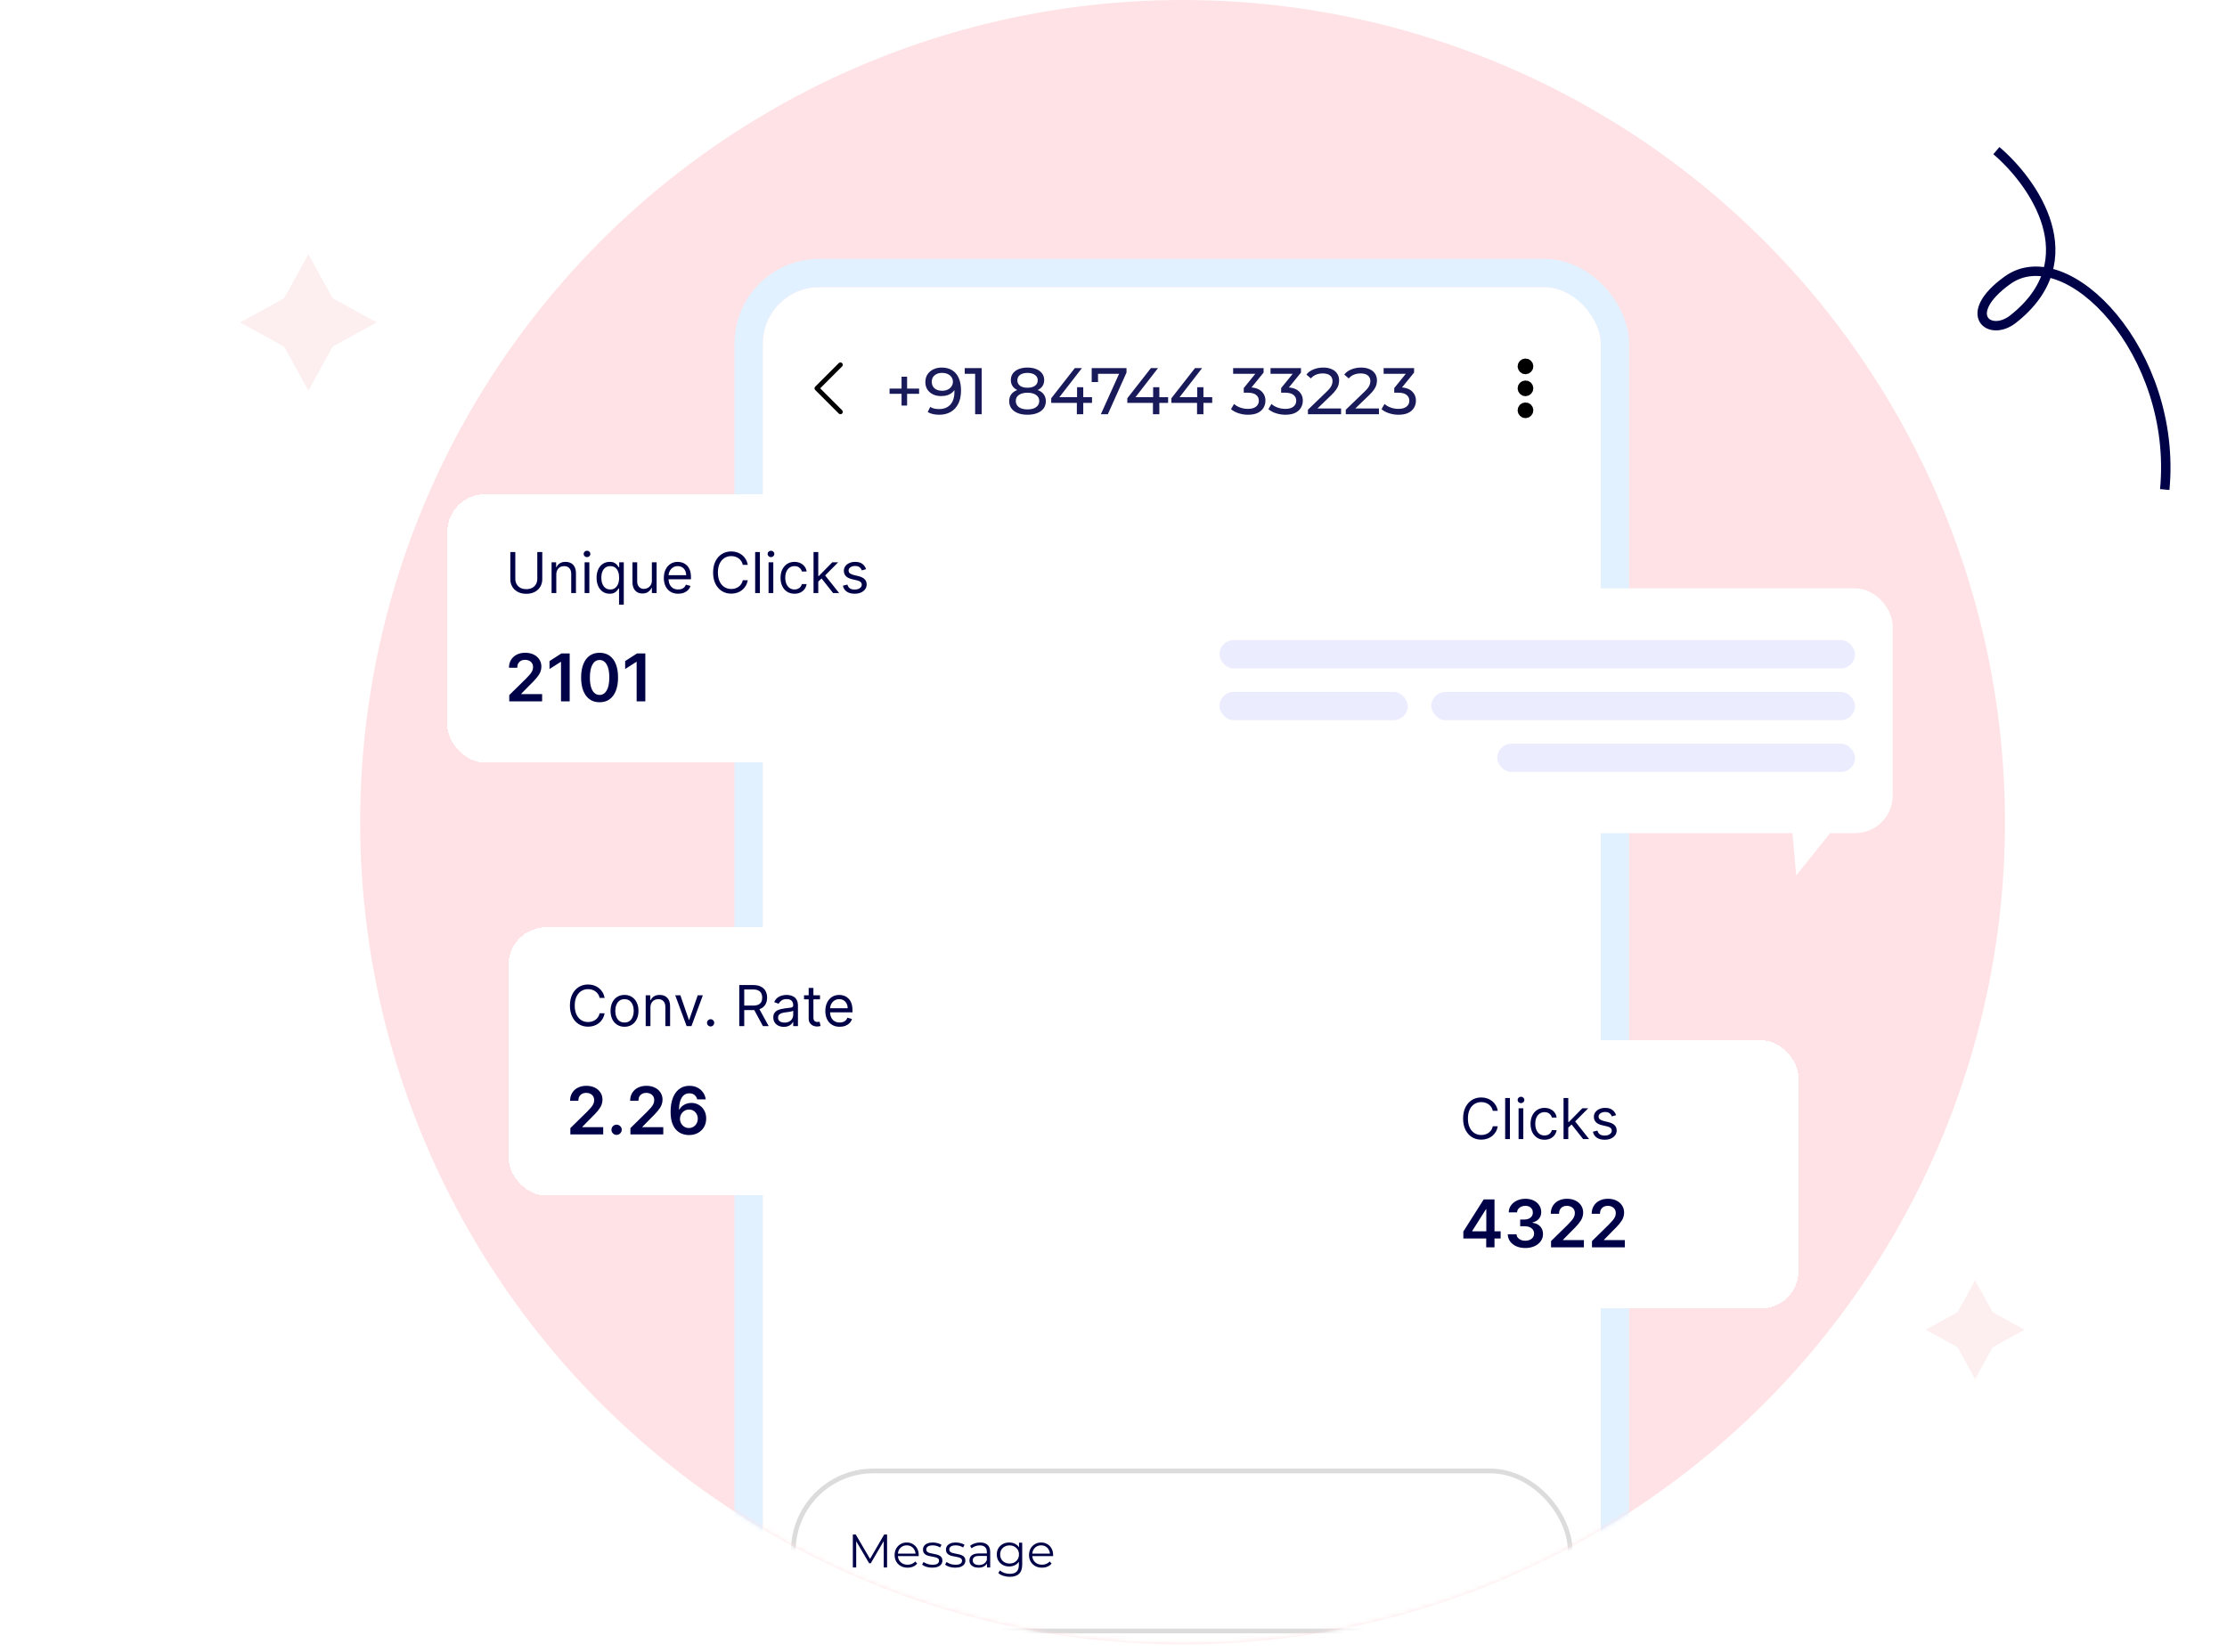 <svg width="473" height="351" viewBox="0 0 473 351" fill="none" xmlns="http://www.w3.org/2000/svg">
<circle cx="251.172" cy="174.672" r="174.672" fill="#FFE2E5"/>
<mask id="mask0_561_510" style="mask-type:alpha" maskUnits="userSpaceOnUse" x="76" y="0" width="350" height="350">
<circle cx="251.172" cy="174.672" r="174.672" fill="#CEE7FF"/>
</mask>
<g mask="url(#mask0_561_510)">
<g filter="url(#filter0_d_561_510)">
<rect x="162" y="60" width="178" height="295" rx="12" fill="white"/>
<rect x="159" y="57" width="184" height="301" rx="15" stroke="#E2F1FF" stroke-width="6"/>
</g>
<rect x="168.5" y="312.5" width="165" height="34" rx="17" stroke="#DCDCDC"/>
<path d="M181.14 333V326H181.75L184.95 331.46H184.63L187.8 326H188.41V333H187.7V327.11H187.87L184.95 332.11H184.6L181.66 327.11H181.85V333H181.14ZM192.771 333.05C192.224 333.05 191.744 332.937 191.331 332.71C190.917 332.477 190.594 332.16 190.361 331.76C190.127 331.353 190.011 330.89 190.011 330.37C190.011 329.85 190.121 329.39 190.341 328.99C190.567 328.59 190.874 328.277 191.261 328.05C191.654 327.817 192.094 327.7 192.581 327.7C193.074 327.7 193.511 327.813 193.891 328.04C194.277 328.26 194.581 328.573 194.801 328.98C195.021 329.38 195.131 329.843 195.131 330.37C195.131 330.403 195.127 330.44 195.121 330.48C195.121 330.513 195.121 330.55 195.121 330.59H190.551V330.06H194.741L194.461 330.27C194.461 329.89 194.377 329.553 194.211 329.26C194.051 328.96 193.831 328.727 193.551 328.56C193.271 328.393 192.947 328.31 192.581 328.31C192.221 328.31 191.897 328.393 191.611 328.56C191.324 328.727 191.101 328.96 190.941 329.26C190.781 329.56 190.701 329.903 190.701 330.29V330.4C190.701 330.8 190.787 331.153 190.961 331.46C191.141 331.76 191.387 331.997 191.701 332.17C192.021 332.337 192.384 332.42 192.791 332.42C193.111 332.42 193.407 332.363 193.681 332.25C193.961 332.137 194.201 331.963 194.401 331.73L194.801 332.19C194.567 332.47 194.274 332.683 193.921 332.83C193.574 332.977 193.191 333.05 192.771 333.05ZM197.986 333.05C197.553 333.05 197.143 332.99 196.756 332.87C196.369 332.743 196.066 332.587 195.846 332.4L196.166 331.84C196.379 332 196.653 332.14 196.986 332.26C197.319 332.373 197.669 332.43 198.036 332.43C198.536 332.43 198.896 332.353 199.116 332.2C199.336 332.04 199.446 331.83 199.446 331.57C199.446 331.377 199.383 331.227 199.256 331.12C199.136 331.007 198.976 330.923 198.776 330.87C198.576 330.81 198.353 330.76 198.106 330.72C197.859 330.68 197.613 330.633 197.366 330.58C197.126 330.527 196.906 330.45 196.706 330.35C196.506 330.243 196.343 330.1 196.216 329.92C196.096 329.74 196.036 329.5 196.036 329.2C196.036 328.913 196.116 328.657 196.276 328.43C196.436 328.203 196.669 328.027 196.976 327.9C197.289 327.767 197.669 327.7 198.116 327.7C198.456 327.7 198.796 327.747 199.136 327.84C199.476 327.927 199.756 328.043 199.976 328.19L199.666 328.76C199.433 328.6 199.183 328.487 198.916 328.42C198.649 328.347 198.383 328.31 198.116 328.31C197.643 328.31 197.293 328.393 197.066 328.56C196.846 328.72 196.736 328.927 196.736 329.18C196.736 329.38 196.796 329.537 196.916 329.65C197.043 329.763 197.206 329.853 197.406 329.92C197.613 329.98 197.836 330.03 198.076 330.07C198.323 330.11 198.566 330.16 198.806 330.22C199.053 330.273 199.276 330.35 199.476 330.45C199.683 330.543 199.846 330.68 199.966 330.86C200.093 331.033 200.156 331.263 200.156 331.55C200.156 331.857 200.069 332.123 199.896 332.35C199.729 332.57 199.483 332.743 199.156 332.87C198.836 332.99 198.446 333.05 197.986 333.05ZM202.869 333.05C202.435 333.05 202.025 332.99 201.639 332.87C201.252 332.743 200.949 332.587 200.729 332.4L201.049 331.84C201.262 332 201.535 332.14 201.869 332.26C202.202 332.373 202.552 332.43 202.919 332.43C203.419 332.43 203.779 332.353 203.999 332.2C204.219 332.04 204.329 331.83 204.329 331.57C204.329 331.377 204.265 331.227 204.139 331.12C204.019 331.007 203.859 330.923 203.659 330.87C203.459 330.81 203.235 330.76 202.989 330.72C202.742 330.68 202.495 330.633 202.249 330.58C202.009 330.527 201.789 330.45 201.589 330.35C201.389 330.243 201.225 330.1 201.099 329.92C200.979 329.74 200.919 329.5 200.919 329.2C200.919 328.913 200.999 328.657 201.159 328.43C201.319 328.203 201.552 328.027 201.859 327.9C202.172 327.767 202.552 327.7 202.999 327.7C203.339 327.7 203.679 327.747 204.019 327.84C204.359 327.927 204.639 328.043 204.859 328.19L204.549 328.76C204.315 328.6 204.065 328.487 203.799 328.42C203.532 328.347 203.265 328.31 202.999 328.31C202.525 328.31 202.175 328.393 201.949 328.56C201.729 328.72 201.619 328.927 201.619 329.18C201.619 329.38 201.679 329.537 201.799 329.65C201.925 329.763 202.089 329.853 202.289 329.92C202.495 329.98 202.719 330.03 202.959 330.07C203.205 330.11 203.449 330.16 203.689 330.22C203.935 330.273 204.159 330.35 204.359 330.45C204.565 330.543 204.729 330.68 204.849 330.86C204.975 331.033 205.039 331.263 205.039 331.55C205.039 331.857 204.952 332.123 204.779 332.35C204.612 332.57 204.365 332.743 204.039 332.87C203.719 332.99 203.329 333.05 202.869 333.05ZM209.632 333V331.84L209.602 331.65V329.71C209.602 329.263 209.475 328.92 209.222 328.68C208.975 328.44 208.605 328.32 208.112 328.32C207.772 328.32 207.448 328.377 207.142 328.49C206.835 328.603 206.575 328.753 206.362 328.94L206.042 328.41C206.308 328.183 206.628 328.01 207.002 327.89C207.375 327.763 207.768 327.7 208.182 327.7C208.862 327.7 209.385 327.87 209.752 328.21C210.125 328.543 210.312 329.053 210.312 329.74V333H209.632ZM207.822 333.05C207.428 333.05 207.085 332.987 206.792 332.86C206.505 332.727 206.285 332.547 206.132 332.32C205.978 332.087 205.902 331.82 205.902 331.52C205.902 331.247 205.965 331 206.092 330.78C206.225 330.553 206.438 330.373 206.732 330.24C207.032 330.1 207.432 330.03 207.932 330.03H209.742V330.56H207.952C207.445 330.56 207.092 330.65 206.892 330.83C206.698 331.01 206.602 331.233 206.602 331.5C206.602 331.8 206.718 332.04 206.952 332.22C207.185 332.4 207.512 332.49 207.932 332.49C208.332 332.49 208.675 332.4 208.962 332.22C209.255 332.033 209.468 331.767 209.602 331.42L209.762 331.91C209.628 332.257 209.395 332.533 209.062 332.74C208.735 332.947 208.322 333.05 207.822 333.05ZM214.48 334.99C214 334.99 213.54 334.92 213.1 334.78C212.66 334.64 212.303 334.44 212.03 334.18L212.39 333.64C212.637 333.86 212.94 334.033 213.3 334.16C213.667 334.293 214.053 334.36 214.46 334.36C215.127 334.36 215.617 334.203 215.93 333.89C216.243 333.583 216.4 333.103 216.4 332.45V331.14L216.5 330.24L216.43 329.34V327.75H217.11V332.36C217.11 333.267 216.887 333.93 216.44 334.35C216 334.777 215.347 334.99 214.48 334.99ZM214.35 332.8C213.85 332.8 213.4 332.693 213 332.48C212.6 332.26 212.283 331.957 212.05 331.57C211.823 331.183 211.71 330.74 211.71 330.24C211.71 329.74 211.823 329.3 212.05 328.92C212.283 328.533 212.6 328.233 213 328.02C213.4 327.807 213.85 327.7 214.35 327.7C214.817 327.7 215.237 327.797 215.61 327.99C215.983 328.183 216.28 328.47 216.5 328.85C216.72 329.23 216.83 329.693 216.83 330.24C216.83 330.787 216.72 331.25 216.5 331.63C216.28 332.01 215.983 332.3 215.61 332.5C215.237 332.7 214.817 332.8 214.35 332.8ZM214.42 332.17C214.807 332.17 215.15 332.09 215.45 331.93C215.75 331.763 215.987 331.537 216.16 331.25C216.333 330.957 216.42 330.62 216.42 330.24C216.42 329.86 216.333 329.527 216.16 329.24C215.987 328.953 215.75 328.73 215.45 328.57C215.15 328.403 214.807 328.32 214.42 328.32C214.04 328.32 213.697 328.403 213.39 328.57C213.09 328.73 212.853 328.953 212.68 329.24C212.513 329.527 212.43 329.86 212.43 330.24C212.43 330.62 212.513 330.957 212.68 331.25C212.853 331.537 213.09 331.763 213.39 331.93C213.697 332.09 214.04 332.17 214.42 332.17ZM221.316 333.05C220.769 333.05 220.289 332.937 219.876 332.71C219.462 332.477 219.139 332.16 218.906 331.76C218.672 331.353 218.556 330.89 218.556 330.37C218.556 329.85 218.666 329.39 218.886 328.99C219.112 328.59 219.419 328.277 219.806 328.05C220.199 327.817 220.639 327.7 221.126 327.7C221.619 327.7 222.056 327.813 222.436 328.04C222.822 328.26 223.126 328.573 223.346 328.98C223.566 329.38 223.676 329.843 223.676 330.37C223.676 330.403 223.672 330.44 223.666 330.48C223.666 330.513 223.666 330.55 223.666 330.59H219.096V330.06H223.286L223.006 330.27C223.006 329.89 222.922 329.553 222.756 329.26C222.596 328.96 222.376 328.727 222.096 328.56C221.816 328.393 221.492 328.31 221.126 328.31C220.766 328.31 220.442 328.393 220.156 328.56C219.869 328.727 219.646 328.96 219.486 329.26C219.326 329.56 219.246 329.903 219.246 330.29V330.4C219.246 330.8 219.332 331.153 219.506 331.46C219.686 331.76 219.932 331.997 220.246 332.17C220.566 332.337 220.929 332.42 221.336 332.42C221.656 332.42 221.952 332.363 222.226 332.25C222.506 332.137 222.746 331.963 222.946 331.73L223.346 332.19C223.112 332.47 222.819 332.683 222.466 332.83C222.119 332.977 221.736 333.05 221.316 333.05Z" fill="#000247"/>
<path d="M178.5 87.5L173.5 82.5L178.5 77.5" stroke="black" stroke-linecap="round" stroke-linejoin="round"/>
<path opacity="0.9" d="M191.486 86.166V80.034H192.662V86.166H191.486ZM188.938 83.66V82.554H195.21V83.66H188.938ZM199.998 78.088C200.885 78.088 201.632 78.279 202.238 78.662C202.854 79.045 203.321 79.6 203.638 80.328C203.956 81.047 204.114 81.929 204.114 82.974C204.114 84.085 203.918 85.023 203.526 85.788C203.134 86.553 202.593 87.132 201.902 87.524C201.212 87.916 200.404 88.112 199.48 88.112C199.023 88.112 198.58 88.065 198.15 87.972C197.73 87.879 197.362 87.734 197.044 87.538L197.576 86.446C197.838 86.614 198.127 86.735 198.444 86.81C198.771 86.875 199.112 86.908 199.466 86.908C200.456 86.908 201.244 86.6 201.832 85.984C202.42 85.359 202.714 84.435 202.714 83.212C202.714 83.016 202.705 82.783 202.686 82.512C202.668 82.241 202.626 81.975 202.56 81.714L203.022 82.19C202.892 82.619 202.672 82.983 202.364 83.282C202.066 83.571 201.702 83.791 201.272 83.94C200.852 84.08 200.39 84.15 199.886 84.15C199.242 84.15 198.668 84.029 198.164 83.786C197.66 83.543 197.264 83.203 196.974 82.764C196.685 82.316 196.54 81.789 196.54 81.182C196.54 80.547 196.69 80.001 196.988 79.544C197.296 79.077 197.712 78.718 198.234 78.466C198.766 78.214 199.354 78.088 199.998 78.088ZM200.054 79.222C199.634 79.222 199.261 79.301 198.934 79.46C198.608 79.619 198.351 79.838 198.164 80.118C197.987 80.398 197.898 80.734 197.898 81.126C197.898 81.705 198.099 82.167 198.5 82.512C198.902 82.848 199.443 83.016 200.124 83.016C200.572 83.016 200.964 82.932 201.3 82.764C201.646 82.596 201.912 82.367 202.098 82.078C202.294 81.789 202.392 81.467 202.392 81.112C202.392 80.767 202.304 80.454 202.126 80.174C201.949 79.894 201.688 79.665 201.342 79.488C200.997 79.311 200.568 79.222 200.054 79.222ZM207.113 88V78.76L207.715 79.418H204.901V78.2H208.499V88H207.113ZM218.224 88.112C217.431 88.112 216.745 87.995 216.166 87.762C215.588 87.529 215.14 87.197 214.822 86.768C214.505 86.329 214.346 85.816 214.346 85.228C214.346 84.649 214.496 84.159 214.794 83.758C215.102 83.347 215.546 83.039 216.124 82.834C216.703 82.619 217.403 82.512 218.224 82.512C219.046 82.512 219.746 82.619 220.324 82.834C220.912 83.039 221.36 83.347 221.668 83.758C221.976 84.169 222.13 84.659 222.13 85.228C222.13 85.816 221.972 86.329 221.654 86.768C221.337 87.197 220.884 87.529 220.296 87.762C219.708 87.995 219.018 88.112 218.224 88.112ZM218.224 86.978C219.008 86.978 219.62 86.819 220.058 86.502C220.506 86.175 220.73 85.737 220.73 85.186C220.73 84.645 220.506 84.22 220.058 83.912C219.62 83.595 219.008 83.436 218.224 83.436C217.45 83.436 216.843 83.595 216.404 83.912C215.966 84.22 215.746 84.645 215.746 85.186C215.746 85.737 215.966 86.175 216.404 86.502C216.843 86.819 217.45 86.978 218.224 86.978ZM218.224 83.268C217.478 83.268 216.843 83.17 216.32 82.974C215.798 82.769 215.396 82.479 215.116 82.106C214.836 81.723 214.696 81.271 214.696 80.748C214.696 80.197 214.841 79.726 215.13 79.334C215.429 78.933 215.844 78.625 216.376 78.41C216.908 78.195 217.524 78.088 218.224 78.088C218.934 78.088 219.554 78.195 220.086 78.41C220.618 78.625 221.034 78.933 221.332 79.334C221.631 79.726 221.78 80.197 221.78 80.748C221.78 81.271 221.64 81.723 221.36 82.106C221.08 82.479 220.674 82.769 220.142 82.974C219.61 83.17 218.971 83.268 218.224 83.268ZM218.224 82.372C218.906 82.372 219.438 82.232 219.82 81.952C220.212 81.672 220.408 81.289 220.408 80.804C220.408 80.309 220.208 79.922 219.806 79.642C219.405 79.362 218.878 79.222 218.224 79.222C217.571 79.222 217.048 79.362 216.656 79.642C216.274 79.922 216.082 80.309 216.082 80.804C216.082 81.289 216.269 81.672 216.642 81.952C217.025 82.232 217.552 82.372 218.224 82.372ZM223.272 85.592V84.612L228.284 78.2H229.796L224.826 84.612L224.112 84.388H231.938V85.592H223.272ZM228.718 88V85.592L228.76 84.388V82.26H230.076V88H228.718ZM233.815 88L237.973 78.788L238.337 79.418H232.513L233.213 78.732V81.168H231.869V78.2H239.261V79.152L235.299 88H233.815ZM239.432 85.592V84.612L244.444 78.2H245.956L240.986 84.612L240.272 84.388H248.098V85.592H239.432ZM244.878 88V85.592L244.92 84.388V82.26H246.236V88H244.878ZM248.798 85.592V84.612L253.81 78.2H255.322L250.352 84.612L249.638 84.388H257.464V85.592H248.798ZM254.244 88V85.592L254.286 84.388V82.26H255.602V88H254.244ZM265.059 88.112C264.368 88.112 263.696 88.005 263.043 87.79C262.399 87.575 261.871 87.286 261.461 86.922L262.105 85.816C262.431 86.124 262.856 86.376 263.379 86.572C263.901 86.768 264.461 86.866 265.059 86.866C265.787 86.866 266.351 86.712 266.753 86.404C267.163 86.087 267.369 85.662 267.369 85.13C267.369 84.617 267.173 84.206 266.781 83.898C266.398 83.581 265.787 83.422 264.947 83.422H264.163V82.442L267.075 78.858L267.271 79.418H261.909V78.2H268.377V79.152L265.479 82.722L264.751 82.288H265.213C266.398 82.288 267.285 82.554 267.873 83.086C268.47 83.618 268.769 84.295 268.769 85.116C268.769 85.667 268.633 86.171 268.363 86.628C268.092 87.085 267.681 87.449 267.131 87.72C266.589 87.981 265.899 88.112 265.059 88.112ZM273.002 88.112C272.311 88.112 271.639 88.005 270.986 87.79C270.342 87.575 269.815 87.286 269.404 86.922L270.048 85.816C270.375 86.124 270.799 86.376 271.322 86.572C271.845 86.768 272.405 86.866 273.002 86.866C273.73 86.866 274.295 86.712 274.696 86.404C275.107 86.087 275.312 85.662 275.312 85.13C275.312 84.617 275.116 84.206 274.724 83.898C274.341 83.581 273.73 83.422 272.89 83.422H272.106V82.442L275.018 78.858L275.214 79.418H269.852V78.2H276.32V79.152L273.422 82.722L272.694 82.288H273.156C274.341 82.288 275.228 82.554 275.816 83.086C276.413 83.618 276.712 84.295 276.712 85.116C276.712 85.667 276.577 86.171 276.306 86.628C276.035 87.085 275.625 87.449 275.074 87.72C274.533 87.981 273.842 88.112 273.002 88.112ZM277.795 88V87.048L281.785 83.198C282.14 82.862 282.401 82.568 282.569 82.316C282.747 82.055 282.863 81.817 282.919 81.602C282.985 81.378 283.017 81.163 283.017 80.958C283.017 80.454 282.84 80.057 282.485 79.768C282.131 79.479 281.613 79.334 280.931 79.334C280.409 79.334 279.937 79.423 279.517 79.6C279.097 79.768 278.733 80.034 278.425 80.398L277.473 79.572C277.847 79.096 278.346 78.732 278.971 78.48C279.606 78.219 280.301 78.088 281.057 78.088C281.739 78.088 282.331 78.2 282.835 78.424C283.339 78.639 283.727 78.951 283.997 79.362C284.277 79.773 284.417 80.258 284.417 80.818C284.417 81.135 284.375 81.448 284.291 81.756C284.207 82.064 284.049 82.391 283.815 82.736C283.582 83.081 283.246 83.469 282.807 83.898L279.251 87.328L278.915 86.782H284.837V88H277.795ZM285.834 88V87.048L289.824 83.198C290.179 82.862 290.44 82.568 290.608 82.316C290.786 82.055 290.902 81.817 290.958 81.602C291.024 81.378 291.056 81.163 291.056 80.958C291.056 80.454 290.879 80.057 290.524 79.768C290.17 79.479 289.652 79.334 288.97 79.334C288.448 79.334 287.976 79.423 287.556 79.6C287.136 79.768 286.772 80.034 286.464 80.398L285.512 79.572C285.886 79.096 286.385 78.732 287.01 78.48C287.645 78.219 288.34 78.088 289.096 78.088C289.778 78.088 290.37 78.2 290.874 78.424C291.378 78.639 291.766 78.951 292.036 79.362C292.316 79.773 292.456 80.258 292.456 80.818C292.456 81.135 292.414 81.448 292.33 81.756C292.246 82.064 292.088 82.391 291.854 82.736C291.621 83.081 291.285 83.469 290.846 83.898L287.29 87.328L286.954 86.782H292.876V88H285.834ZM297.023 88.112C296.333 88.112 295.661 88.005 295.007 87.79C294.363 87.575 293.836 87.286 293.425 86.922L294.069 85.816C294.396 86.124 294.821 86.376 295.343 86.572C295.866 86.768 296.426 86.866 297.023 86.866C297.751 86.866 298.316 86.712 298.717 86.404C299.128 86.087 299.333 85.662 299.333 85.13C299.333 84.617 299.137 84.206 298.745 83.898C298.363 83.581 297.751 83.422 296.911 83.422H296.127V82.442L299.039 78.858L299.235 79.418H293.873V78.2H300.341V79.152L297.443 82.722L296.715 82.288H297.177C298.363 82.288 299.249 82.554 299.837 83.086C300.435 83.618 300.733 84.295 300.733 85.116C300.733 85.667 300.598 86.171 300.327 86.628C300.057 87.085 299.646 87.449 299.095 87.72C298.554 87.981 297.863 88.112 297.023 88.112Z" fill="#000247"/>
<path d="M323.335 82.5C323.335 82.868 323.633 83.167 324.001 83.167C324.369 83.167 324.668 82.868 324.668 82.5C324.668 82.132 324.369 81.833 324.001 81.833C323.633 81.833 323.335 82.132 323.335 82.5Z" fill="black"/>
<path d="M323.335 87.167C323.335 87.535 323.633 87.833 324.001 87.833C324.369 87.833 324.668 87.535 324.668 87.167C324.668 86.799 324.369 86.5 324.001 86.5C323.633 86.5 323.335 86.799 323.335 87.167Z" fill="black"/>
<path d="M323.335 77.833C323.335 78.202 323.633 78.5 324.001 78.5C324.369 78.5 324.668 78.202 324.668 77.833C324.668 77.465 324.369 77.167 324.001 77.167C323.633 77.167 323.335 77.465 323.335 77.833Z" fill="black"/>
<path d="M323.335 82.5C323.335 82.868 323.633 83.167 324.001 83.167C324.369 83.167 324.668 82.868 324.668 82.5C324.668 82.132 324.369 81.833 324.001 81.833C323.633 81.833 323.335 82.132 323.335 82.5Z" stroke="black" stroke-width="2" stroke-linecap="round" stroke-linejoin="round"/>
<path d="M323.335 87.167C323.335 87.535 323.633 87.833 324.001 87.833C324.369 87.833 324.668 87.535 324.668 87.167C324.668 86.799 324.369 86.5 324.001 86.5C323.633 86.5 323.335 86.799 323.335 87.167Z" stroke="black" stroke-width="2" stroke-linecap="round" stroke-linejoin="round"/>
<path d="M323.335 77.833C323.335 78.202 323.633 78.5 324.001 78.5C324.369 78.5 324.668 78.202 324.668 77.833C324.668 77.465 324.369 77.167 324.001 77.167C323.633 77.167 323.335 77.465 323.335 77.833Z" stroke="black" stroke-width="2" stroke-linecap="round" stroke-linejoin="round"/>
<g filter="url(#filter1_d_561_510)">
<rect x="251" y="124" width="151" height="52" rx="8" fill="white"/>
</g>
<rect x="259" y="136" width="135" height="6" rx="3" fill="#ECECFF"/>
<rect x="318" y="158" width="76" height="6" rx="3" fill="#ECECFF"/>
<rect x="259" y="147" width="40" height="6" rx="3" fill="#ECECFF"/>
<rect x="304" y="147" width="90" height="6" rx="3" fill="#ECECFF"/>
<path d="M381.501 186L380.5 174.75L390.5 174.75L381.501 186Z" fill="white"/>
<g filter="url(#filter2_d_561_510)">
<rect x="95" y="104" width="107" height="57" rx="8" fill="white" shape-rendering="crispEdges"/>
<path d="M114.118 116.273H115.175V122.051C115.175 122.648 115.034 123.18 114.753 123.649C114.475 124.115 114.081 124.483 113.573 124.753C113.064 125.02 112.468 125.153 111.783 125.153C111.098 125.153 110.502 125.02 109.993 124.753C109.485 124.483 109.09 124.115 108.808 123.649C108.53 123.18 108.391 122.648 108.391 122.051V116.273H109.448V121.966C109.448 122.392 109.541 122.771 109.729 123.104C109.916 123.433 110.183 123.693 110.53 123.884C110.879 124.071 111.297 124.165 111.783 124.165C112.269 124.165 112.686 124.071 113.036 123.884C113.385 123.693 113.652 123.433 113.837 123.104C114.024 122.771 114.118 122.392 114.118 121.966V116.273ZM118.155 121.062V125H117.149V118.455H118.121V119.477H118.206C118.359 119.145 118.592 118.878 118.905 118.676C119.217 118.472 119.621 118.369 120.115 118.369C120.558 118.369 120.946 118.46 121.278 118.642C121.611 118.821 121.869 119.094 122.054 119.46C122.238 119.824 122.331 120.284 122.331 120.841V125H121.325V120.909C121.325 120.395 121.192 119.994 120.925 119.707C120.657 119.418 120.291 119.273 119.825 119.273C119.504 119.273 119.217 119.342 118.964 119.482C118.714 119.621 118.517 119.824 118.372 120.091C118.227 120.358 118.155 120.682 118.155 121.062ZM124.169 125V118.455H125.174V125H124.169ZM124.68 117.364C124.484 117.364 124.315 117.297 124.173 117.163C124.034 117.03 123.964 116.869 123.964 116.682C123.964 116.494 124.034 116.334 124.173 116.2C124.315 116.067 124.484 116 124.68 116C124.876 116 125.044 116.067 125.183 116.2C125.325 116.334 125.396 116.494 125.396 116.682C125.396 116.869 125.325 117.03 125.183 117.163C125.044 117.297 124.876 117.364 124.68 117.364ZM131.482 127.455V123.994H131.397C131.323 124.114 131.218 124.264 131.081 124.446C130.945 124.625 130.751 124.786 130.498 124.928C130.245 125.067 129.908 125.136 129.488 125.136C128.942 125.136 128.461 124.999 128.043 124.723C127.626 124.445 127.299 124.053 127.063 123.547C126.827 123.038 126.709 122.438 126.709 121.744C126.709 121.057 126.827 120.46 127.063 119.955C127.299 119.449 127.627 119.058 128.047 118.783C128.468 118.507 128.954 118.369 129.505 118.369C129.931 118.369 130.268 118.44 130.515 118.582C130.765 118.722 130.955 118.881 131.086 119.06C131.219 119.236 131.323 119.381 131.397 119.494H131.516V118.455H132.488V127.455H131.482ZM129.624 124.233C130.028 124.233 130.368 124.128 130.647 123.918C130.925 123.705 131.137 123.411 131.282 123.036C131.427 122.658 131.499 122.222 131.499 121.727C131.499 121.239 131.428 120.811 131.286 120.445C131.144 120.075 130.934 119.788 130.655 119.584C130.377 119.376 130.033 119.273 129.624 119.273C129.198 119.273 128.843 119.382 128.559 119.601C128.278 119.817 128.066 120.111 127.924 120.483C127.785 120.852 127.715 121.267 127.715 121.727C127.715 122.193 127.786 122.616 127.928 122.997C128.073 123.375 128.286 123.676 128.567 123.901C128.851 124.122 129.204 124.233 129.624 124.233ZM138.454 122.324V118.455H139.459V125H138.454V123.892H138.385C138.232 124.224 137.993 124.507 137.67 124.74C137.346 124.97 136.937 125.085 136.442 125.085C136.033 125.085 135.67 124.996 135.351 124.817C135.033 124.635 134.783 124.362 134.601 123.999C134.42 123.632 134.329 123.17 134.329 122.614V118.455H135.334V122.545C135.334 123.023 135.468 123.403 135.735 123.688C136.005 123.972 136.349 124.114 136.766 124.114C137.016 124.114 137.27 124.05 137.529 123.922C137.79 123.794 138.009 123.598 138.185 123.334C138.364 123.07 138.454 122.733 138.454 122.324ZM144.046 125.136C143.415 125.136 142.871 124.997 142.414 124.719C141.959 124.438 141.608 124.045 141.361 123.543C141.117 123.037 140.994 122.449 140.994 121.778C140.994 121.108 141.117 120.517 141.361 120.006C141.608 119.491 141.952 119.091 142.392 118.804C142.835 118.514 143.352 118.369 143.943 118.369C144.284 118.369 144.621 118.426 144.953 118.54C145.286 118.653 145.588 118.838 145.861 119.094C146.134 119.347 146.351 119.682 146.513 120.099C146.675 120.517 146.756 121.031 146.756 121.642V122.068H141.71V121.199H145.733C145.733 120.83 145.659 120.5 145.512 120.21C145.367 119.92 145.159 119.692 144.889 119.524C144.622 119.357 144.307 119.273 143.943 119.273C143.543 119.273 143.196 119.372 142.904 119.571C142.614 119.767 142.391 120.023 142.235 120.338C142.078 120.653 142 120.991 142 121.352V121.932C142 122.426 142.085 122.845 142.256 123.189C142.429 123.53 142.669 123.79 142.976 123.969C143.283 124.145 143.639 124.233 144.046 124.233C144.31 124.233 144.548 124.196 144.762 124.122C144.977 124.045 145.164 123.932 145.32 123.781C145.476 123.628 145.597 123.437 145.682 123.21L146.654 123.483C146.551 123.812 146.379 124.102 146.138 124.352C145.896 124.599 145.598 124.793 145.243 124.932C144.888 125.068 144.489 125.136 144.046 125.136ZM158.82 119H157.763C157.7 118.696 157.591 118.429 157.435 118.199C157.281 117.969 157.094 117.776 156.872 117.619C156.654 117.46 156.411 117.341 156.144 117.261C155.877 117.182 155.598 117.142 155.308 117.142C154.78 117.142 154.301 117.276 153.872 117.543C153.446 117.81 153.107 118.203 152.854 118.723C152.604 119.243 152.479 119.881 152.479 120.636C152.479 121.392 152.604 122.03 152.854 122.55C153.107 123.07 153.446 123.463 153.872 123.73C154.301 123.997 154.78 124.131 155.308 124.131C155.598 124.131 155.877 124.091 156.144 124.011C156.411 123.932 156.654 123.814 156.872 123.658C157.094 123.499 157.281 123.304 157.435 123.074C157.591 122.841 157.7 122.574 157.763 122.273H158.82C158.74 122.719 158.595 123.118 158.385 123.47C158.175 123.822 157.914 124.122 157.601 124.369C157.289 124.614 156.938 124.8 156.548 124.928C156.162 125.055 155.749 125.119 155.308 125.119C154.564 125.119 153.902 124.938 153.323 124.574C152.743 124.21 152.287 123.693 151.955 123.023C151.622 122.352 151.456 121.557 151.456 120.636C151.456 119.716 151.622 118.92 151.955 118.25C152.287 117.58 152.743 117.062 153.323 116.699C153.902 116.335 154.564 116.153 155.308 116.153C155.749 116.153 156.162 116.217 156.548 116.345C156.938 116.473 157.289 116.661 157.601 116.908C157.914 117.152 158.175 117.45 158.385 117.803C158.595 118.152 158.74 118.551 158.82 119ZM161.397 116.273V125H160.391V116.273H161.397ZM163.239 125V118.455H164.244V125H163.239ZM163.75 117.364C163.554 117.364 163.385 117.297 163.243 117.163C163.104 117.03 163.034 116.869 163.034 116.682C163.034 116.494 163.104 116.334 163.243 116.2C163.385 116.067 163.554 116 163.75 116C163.946 116 164.114 116.067 164.253 116.2C164.395 116.334 164.466 116.494 164.466 116.682C164.466 116.869 164.395 117.03 164.253 117.163C164.114 117.297 163.946 117.364 163.75 117.364ZM168.746 125.136C168.132 125.136 167.604 124.991 167.16 124.702C166.717 124.412 166.376 124.013 166.138 123.504C165.899 122.996 165.78 122.415 165.78 121.761C165.78 121.097 165.902 120.51 166.146 120.001C166.393 119.49 166.737 119.091 167.177 118.804C167.621 118.514 168.138 118.369 168.729 118.369C169.189 118.369 169.604 118.455 169.973 118.625C170.342 118.795 170.645 119.034 170.881 119.341C171.116 119.648 171.263 120.006 171.319 120.415H170.314C170.237 120.116 170.067 119.852 169.802 119.622C169.541 119.389 169.189 119.273 168.746 119.273C168.354 119.273 168.01 119.375 167.714 119.58C167.422 119.781 167.193 120.067 167.028 120.436C166.866 120.803 166.785 121.233 166.785 121.727C166.785 122.233 166.865 122.673 167.024 123.048C167.186 123.423 167.413 123.714 167.706 123.922C168.001 124.129 168.348 124.233 168.746 124.233C169.007 124.233 169.244 124.188 169.457 124.097C169.67 124.006 169.851 123.875 169.998 123.705C170.146 123.534 170.251 123.33 170.314 123.091H171.319C171.263 123.477 171.122 123.825 170.898 124.135C170.676 124.442 170.382 124.686 170.015 124.868C169.652 125.047 169.229 125.136 168.746 125.136ZM173.727 122.614L173.71 121.369H173.915L176.778 118.455H178.023L174.971 121.54H174.886L173.727 122.614ZM172.79 125V116.273H173.795V125H172.79ZM176.949 125L174.392 121.761L175.108 121.062L178.227 125H176.949ZM183.953 119.92L183.05 120.176C182.993 120.026 182.909 119.879 182.798 119.737C182.691 119.592 182.543 119.473 182.355 119.379C182.168 119.286 181.928 119.239 181.635 119.239C181.235 119.239 180.901 119.331 180.634 119.516C180.369 119.697 180.237 119.929 180.237 120.21C180.237 120.46 180.328 120.658 180.51 120.803C180.692 120.947 180.976 121.068 181.362 121.165L182.334 121.403C182.919 121.545 183.355 121.763 183.642 122.055C183.929 122.345 184.073 122.719 184.073 123.176C184.073 123.551 183.965 123.886 183.749 124.182C183.536 124.477 183.237 124.71 182.854 124.881C182.47 125.051 182.024 125.136 181.516 125.136C180.848 125.136 180.296 124.991 179.858 124.702C179.421 124.412 179.144 123.989 179.027 123.432L179.982 123.193C180.073 123.545 180.244 123.81 180.497 123.986C180.753 124.162 181.087 124.25 181.499 124.25C181.968 124.25 182.34 124.151 182.615 123.952C182.894 123.75 183.033 123.509 183.033 123.227C183.033 123 182.953 122.81 182.794 122.656C182.635 122.5 182.391 122.384 182.061 122.307L180.97 122.051C180.371 121.909 179.931 121.689 179.649 121.391C179.371 121.089 179.232 120.713 179.232 120.261C179.232 119.892 179.335 119.565 179.543 119.281C179.753 118.997 180.039 118.774 180.399 118.612C180.763 118.45 181.175 118.369 181.635 118.369C182.283 118.369 182.791 118.511 183.161 118.795C183.533 119.08 183.797 119.455 183.953 119.92Z" fill="#000247"/>
<path d="M108.162 148V146.668L111.696 143.202C112.035 142.861 112.316 142.558 112.542 142.293C112.767 142.027 112.936 141.771 113.049 141.522C113.161 141.273 113.218 141.008 113.218 140.727C113.218 140.405 113.145 140.13 112.999 139.901C112.853 139.669 112.653 139.49 112.397 139.364C112.142 139.238 111.852 139.175 111.527 139.175C111.193 139.175 110.899 139.245 110.647 139.384C110.396 139.52 110.2 139.714 110.061 139.966C109.925 140.218 109.857 140.518 109.857 140.866H108.102C108.102 140.219 108.249 139.658 108.544 139.18C108.839 138.703 109.245 138.334 109.763 138.072C110.283 137.81 110.879 137.679 111.552 137.679C112.235 137.679 112.835 137.807 113.352 138.062C113.869 138.317 114.27 138.667 114.555 139.111C114.843 139.555 114.988 140.062 114.988 140.632C114.988 141.013 114.915 141.388 114.769 141.756C114.623 142.124 114.366 142.531 113.998 142.979C113.634 143.426 113.122 143.968 112.462 144.604L110.707 146.389V146.459H115.142V148H108.162ZM120.998 137.818V148H119.154V139.613H119.094L116.713 141.134V139.444L119.243 137.818H120.998ZM127.347 148.194C126.528 148.194 125.826 147.987 125.239 147.572C124.656 147.155 124.207 146.553 123.892 145.768C123.58 144.979 123.424 144.029 123.424 142.919C123.428 141.809 123.585 140.864 123.897 140.085C124.212 139.303 124.661 138.706 125.244 138.295C125.831 137.884 126.532 137.679 127.347 137.679C128.162 137.679 128.863 137.884 129.45 138.295C130.037 138.706 130.486 139.303 130.797 140.085C131.112 140.867 131.27 141.812 131.27 142.919C131.27 144.033 131.112 144.984 130.797 145.773C130.486 146.558 130.037 147.158 129.45 147.572C128.867 147.987 128.166 148.194 127.347 148.194ZM127.347 146.638C127.983 146.638 128.486 146.325 128.853 145.698C129.225 145.068 129.41 144.142 129.41 142.919C129.41 142.11 129.326 141.431 129.157 140.881C128.988 140.33 128.749 139.916 128.441 139.638C128.133 139.356 127.768 139.215 127.347 139.215C126.714 139.215 126.214 139.53 125.846 140.16C125.478 140.786 125.292 141.706 125.289 142.919C125.285 143.731 125.367 144.414 125.532 144.967C125.701 145.521 125.94 145.938 126.248 146.22C126.557 146.499 126.923 146.638 127.347 146.638ZM137.063 137.818V148H135.218V139.613H135.159L132.777 141.134V139.444L135.308 137.818H137.063Z" fill="#000247"/>
</g>
<g filter="url(#filter3_d_561_510)">
<rect x="298" y="220" width="84" height="57" rx="8" fill="white" shape-rendering="crispEdges"/>
<path d="M318.117 235H317.06C316.997 234.696 316.888 234.429 316.732 234.199C316.578 233.969 316.391 233.776 316.169 233.619C315.95 233.46 315.708 233.341 315.441 233.261C315.173 233.182 314.895 233.142 314.605 233.142C314.077 233.142 313.598 233.276 313.169 233.543C312.743 233.81 312.404 234.203 312.151 234.723C311.901 235.243 311.776 235.881 311.776 236.636C311.776 237.392 311.901 238.03 312.151 238.55C312.404 239.07 312.743 239.463 313.169 239.73C313.598 239.997 314.077 240.131 314.605 240.131C314.895 240.131 315.173 240.091 315.441 240.011C315.708 239.932 315.95 239.814 316.169 239.658C316.391 239.499 316.578 239.304 316.732 239.074C316.888 238.841 316.997 238.574 317.06 238.273H318.117C318.037 238.719 317.892 239.118 317.682 239.47C317.472 239.822 317.21 240.122 316.898 240.369C316.585 240.614 316.235 240.8 315.845 240.928C315.459 241.055 315.046 241.119 314.605 241.119C313.861 241.119 313.199 240.938 312.619 240.574C312.04 240.21 311.584 239.693 311.252 239.023C310.919 238.352 310.753 237.557 310.753 236.636C310.753 235.716 310.919 234.92 311.252 234.25C311.584 233.58 312.04 233.062 312.619 232.699C313.199 232.335 313.861 232.153 314.605 232.153C315.046 232.153 315.459 232.217 315.845 232.345C316.235 232.473 316.585 232.661 316.898 232.908C317.21 233.152 317.472 233.45 317.682 233.803C317.892 234.152 318.037 234.551 318.117 235ZM320.694 232.273V241H319.688V232.273H320.694ZM322.536 241V234.455H323.541V241H322.536ZM323.047 233.364C322.851 233.364 322.682 233.297 322.54 233.163C322.401 233.03 322.331 232.869 322.331 232.682C322.331 232.494 322.401 232.334 322.54 232.2C322.682 232.067 322.851 232 323.047 232C323.243 232 323.411 232.067 323.55 232.2C323.692 232.334 323.763 232.494 323.763 232.682C323.763 232.869 323.692 233.03 323.55 233.163C323.411 233.297 323.243 233.364 323.047 233.364ZM328.042 241.136C327.429 241.136 326.9 240.991 326.457 240.702C326.014 240.412 325.673 240.013 325.434 239.504C325.196 238.996 325.077 238.415 325.077 237.761C325.077 237.097 325.199 236.51 325.443 236.001C325.69 235.49 326.034 235.091 326.474 234.804C326.917 234.514 327.434 234.369 328.025 234.369C328.486 234.369 328.9 234.455 329.27 234.625C329.639 234.795 329.942 235.034 330.177 235.341C330.413 235.648 330.559 236.006 330.616 236.415H329.611C329.534 236.116 329.363 235.852 329.099 235.622C328.838 235.389 328.486 235.273 328.042 235.273C327.65 235.273 327.307 235.375 327.011 235.58C326.719 235.781 326.49 236.067 326.325 236.436C326.163 236.803 326.082 237.233 326.082 237.727C326.082 238.233 326.162 238.673 326.321 239.048C326.483 239.423 326.71 239.714 327.003 239.922C327.298 240.129 327.645 240.233 328.042 240.233C328.304 240.233 328.541 240.188 328.754 240.097C328.967 240.006 329.148 239.875 329.295 239.705C329.443 239.534 329.548 239.33 329.611 239.091H330.616C330.559 239.477 330.419 239.825 330.194 240.135C329.973 240.442 329.679 240.686 329.312 240.868C328.949 241.047 328.525 241.136 328.042 241.136ZM333.024 238.614L333.007 237.369H333.211L336.075 234.455H337.319L334.268 237.54H334.183L333.024 238.614ZM332.086 241V232.273H333.092V241H332.086ZM336.246 241L333.689 237.761L334.405 237.062L337.524 241H336.246ZM343.25 235.92L342.347 236.176C342.29 236.026 342.206 235.879 342.095 235.737C341.987 235.592 341.84 235.473 341.652 235.379C341.465 235.286 341.225 235.239 340.932 235.239C340.531 235.239 340.198 235.331 339.931 235.516C339.666 235.697 339.534 235.929 339.534 236.21C339.534 236.46 339.625 236.658 339.807 236.803C339.989 236.947 340.273 237.068 340.659 237.165L341.631 237.403C342.216 237.545 342.652 237.763 342.939 238.055C343.226 238.345 343.369 238.719 343.369 239.176C343.369 239.551 343.262 239.886 343.046 240.182C342.833 240.477 342.534 240.71 342.151 240.881C341.767 241.051 341.321 241.136 340.813 241.136C340.145 241.136 339.593 240.991 339.155 240.702C338.718 240.412 338.441 239.989 338.324 239.432L339.279 239.193C339.369 239.545 339.541 239.81 339.794 239.986C340.05 240.162 340.384 240.25 340.796 240.25C341.264 240.25 341.637 240.151 341.912 239.952C342.191 239.75 342.33 239.509 342.33 239.227C342.33 239 342.25 238.81 342.091 238.656C341.932 238.5 341.688 238.384 341.358 238.307L340.267 238.051C339.668 237.909 339.227 237.689 338.946 237.391C338.668 237.089 338.529 236.713 338.529 236.261C338.529 235.892 338.632 235.565 338.84 235.281C339.05 234.997 339.335 234.774 339.696 234.612C340.06 234.45 340.472 234.369 340.932 234.369C341.58 234.369 342.088 234.511 342.458 234.795C342.83 235.08 343.094 235.455 343.25 235.92Z" fill="#000247"/>
<path d="M310.804 262.111V260.644L315.124 253.818H316.347V255.906H315.601L312.693 260.515V260.594H318.724V262.111H310.804ZM315.661 264V261.663L315.681 261.007V253.818H317.421V264H315.661ZM323.966 264.139C323.25 264.139 322.614 264.017 322.057 263.771C321.504 263.526 321.066 263.185 320.745 262.747C320.423 262.31 320.252 261.804 320.233 261.231H322.102C322.118 261.506 322.21 261.746 322.375 261.952C322.541 262.154 322.761 262.311 323.036 262.424C323.312 262.537 323.62 262.593 323.961 262.593C324.326 262.593 324.649 262.53 324.931 262.404C325.212 262.275 325.433 262.096 325.592 261.867C325.751 261.638 325.829 261.375 325.826 261.077C325.829 260.768 325.749 260.497 325.587 260.261C325.425 260.026 325.189 259.842 324.881 259.71C324.576 259.577 324.208 259.511 323.777 259.511H322.877V258.089H323.777C324.132 258.089 324.442 258.027 324.707 257.905C324.975 257.782 325.186 257.61 325.338 257.388C325.491 257.162 325.565 256.902 325.562 256.607C325.565 256.319 325.501 256.069 325.368 255.857C325.239 255.641 325.055 255.474 324.816 255.354C324.581 255.235 324.304 255.175 323.986 255.175C323.675 255.175 323.386 255.232 323.121 255.344C322.856 255.457 322.642 255.618 322.48 255.827C322.317 256.032 322.231 256.277 322.221 256.562H320.446C320.46 255.992 320.624 255.492 320.938 255.061C321.257 254.627 321.681 254.289 322.211 254.047C322.742 253.802 323.336 253.679 323.996 253.679C324.675 253.679 325.265 253.807 325.766 254.062C326.27 254.314 326.659 254.653 326.934 255.081C327.209 255.509 327.347 255.981 327.347 256.498C327.35 257.071 327.181 257.552 326.84 257.94C326.502 258.327 326.058 258.581 325.507 258.7V258.78C326.223 258.879 326.772 259.144 327.153 259.575C327.537 260.003 327.728 260.535 327.725 261.171C327.725 261.741 327.562 262.252 327.237 262.702C326.916 263.15 326.472 263.501 325.905 263.756C325.342 264.012 324.695 264.139 323.966 264.139ZM329.431 264V262.668L332.966 259.202C333.304 258.861 333.586 258.558 333.811 258.293C334.037 258.027 334.206 257.771 334.318 257.522C334.431 257.273 334.487 257.008 334.487 256.727C334.487 256.405 334.414 256.13 334.269 255.901C334.123 255.669 333.922 255.49 333.667 255.364C333.412 255.238 333.122 255.175 332.797 255.175C332.462 255.175 332.169 255.245 331.917 255.384C331.665 255.52 331.47 255.714 331.33 255.966C331.194 256.218 331.127 256.518 331.127 256.866H329.372C329.372 256.219 329.519 255.658 329.814 255.18C330.109 254.703 330.515 254.334 331.032 254.072C331.552 253.81 332.149 253.679 332.822 253.679C333.505 253.679 334.104 253.807 334.622 254.062C335.139 254.317 335.54 254.667 335.825 255.111C336.113 255.555 336.257 256.062 336.257 256.632C336.257 257.013 336.184 257.388 336.038 257.756C335.893 258.124 335.636 258.531 335.268 258.979C334.903 259.426 334.391 259.968 333.732 260.604L331.977 262.389V262.459H336.411V264H329.431ZM338.127 264V262.668L341.661 259.202C341.999 258.861 342.281 258.558 342.506 258.293C342.732 258.027 342.901 257.771 343.014 257.522C343.126 257.273 343.183 257.008 343.183 256.727C343.183 256.405 343.11 256.13 342.964 255.901C342.818 255.669 342.618 255.49 342.362 255.364C342.107 255.238 341.817 255.175 341.492 255.175C341.158 255.175 340.864 255.245 340.612 255.384C340.36 255.52 340.165 255.714 340.026 255.966C339.89 256.218 339.822 256.518 339.822 256.866H338.067C338.067 256.219 338.214 255.658 338.509 255.18C338.804 254.703 339.21 254.334 339.727 254.072C340.248 253.81 340.844 253.679 341.517 253.679C342.2 253.679 342.8 253.807 343.317 254.062C343.834 254.317 344.235 254.667 344.52 255.111C344.808 255.555 344.953 256.062 344.953 256.632C344.953 257.013 344.88 257.388 344.734 257.756C344.588 258.124 344.331 258.531 343.963 258.979C343.599 259.426 343.086 259.968 342.427 260.604L340.672 262.389V262.459H345.107V264H338.127Z" fill="#000247"/>
</g>
</g>
<path d="M424.018 32C431.878 38.688 443.588 55.213 427.555 67.803C422.545 71.738 416.316 66.78 426.376 59.541C438.951 50.492 462.53 74.885 459.779 104" stroke="#000247" stroke-width="2"/>
<path d="M65.5 54L70.647 63.353L80 68.5L70.647 73.647L65.5 83L60.353 73.647L51 68.5L60.353 63.353L65.5 54Z" fill="#FDEFF0"/>
<path d="M419.5 272L423.227 278.773L430 282.5L423.227 286.227L419.5 293L415.773 286.227L409 282.5L415.773 278.773L419.5 272Z" fill="#FDEFF0"/>
<g filter="url(#filter4_d_561_510)">
<rect x="108" y="196" width="86" height="57" rx="8" fill="white" shape-rendering="crispEdges"/>
<path d="M128.412 211H127.355C127.292 210.696 127.183 210.429 127.027 210.199C126.873 209.969 126.686 209.776 126.464 209.619C126.245 209.46 126.002 209.341 125.735 209.261C125.468 209.182 125.19 209.142 124.9 209.142C124.372 209.142 123.893 209.276 123.464 209.543C123.038 209.81 122.699 210.203 122.446 210.723C122.196 211.243 122.071 211.881 122.071 212.636C122.071 213.392 122.196 214.03 122.446 214.55C122.699 215.07 123.038 215.463 123.464 215.73C123.893 215.997 124.372 216.131 124.9 216.131C125.19 216.131 125.468 216.091 125.735 216.011C126.002 215.932 126.245 215.814 126.464 215.658C126.686 215.499 126.873 215.304 127.027 215.074C127.183 214.841 127.292 214.574 127.355 214.273H128.412C128.332 214.719 128.187 215.118 127.977 215.47C127.767 215.822 127.505 216.122 127.193 216.369C126.88 216.614 126.529 216.8 126.14 216.928C125.754 217.055 125.341 217.119 124.9 217.119C124.156 217.119 123.494 216.938 122.914 216.574C122.335 216.21 121.879 215.693 121.547 215.023C121.214 214.352 121.048 213.557 121.048 212.636C121.048 211.716 121.214 210.92 121.547 210.25C121.879 209.58 122.335 209.062 122.914 208.699C123.494 208.335 124.156 208.153 124.9 208.153C125.341 208.153 125.754 208.217 126.14 208.345C126.529 208.473 126.88 208.661 127.193 208.908C127.505 209.152 127.767 209.45 127.977 209.803C128.187 210.152 128.332 210.551 128.412 211ZM132.642 217.136C132.051 217.136 131.533 216.996 131.087 216.714C130.643 216.433 130.297 216.04 130.047 215.534C129.8 215.028 129.676 214.437 129.676 213.761C129.676 213.08 129.8 212.484 130.047 211.976C130.297 211.467 130.643 211.072 131.087 210.791C131.533 210.51 132.051 210.369 132.642 210.369C133.233 210.369 133.75 210.51 134.193 210.791C134.639 211.072 134.986 211.467 135.233 211.976C135.483 212.484 135.608 213.08 135.608 213.761C135.608 214.437 135.483 215.028 135.233 215.534C134.986 216.04 134.639 216.433 134.193 216.714C133.75 216.996 133.233 217.136 132.642 217.136ZM132.642 216.233C133.091 216.233 133.46 216.118 133.75 215.888C134.04 215.658 134.254 215.355 134.393 214.98C134.533 214.605 134.602 214.199 134.602 213.761C134.602 213.324 134.533 212.916 134.393 212.538C134.254 212.161 134.04 211.855 133.75 211.622C133.46 211.389 133.091 211.273 132.642 211.273C132.193 211.273 131.824 211.389 131.534 211.622C131.244 211.855 131.03 212.161 130.891 212.538C130.751 212.916 130.682 213.324 130.682 213.761C130.682 214.199 130.751 214.605 130.891 214.98C131.03 215.355 131.244 215.658 131.534 215.888C131.824 216.118 132.193 216.233 132.642 216.233ZM138.149 213.062V217H137.143V210.455H138.115V211.477H138.2C138.353 211.145 138.586 210.878 138.899 210.676C139.211 210.472 139.615 210.369 140.109 210.369C140.552 210.369 140.94 210.46 141.272 210.642C141.605 210.821 141.863 211.094 142.048 211.46C142.233 211.824 142.325 212.284 142.325 212.841V217H141.319V212.909C141.319 212.395 141.186 211.994 140.919 211.707C140.652 211.418 140.285 211.273 139.819 211.273C139.498 211.273 139.211 211.342 138.958 211.482C138.708 211.621 138.511 211.824 138.366 212.091C138.221 212.358 138.149 212.682 138.149 213.062ZM149.281 210.455L146.86 217H145.837L143.417 210.455H144.508L146.315 215.67H146.383L148.19 210.455H149.281ZM150.931 217.068C150.721 217.068 150.54 216.993 150.39 216.842C150.239 216.692 150.164 216.511 150.164 216.301C150.164 216.091 150.239 215.911 150.39 215.76C150.54 215.609 150.721 215.534 150.931 215.534C151.141 215.534 151.321 215.609 151.472 215.76C151.623 215.911 151.698 216.091 151.698 216.301C151.698 216.44 151.662 216.568 151.591 216.685C151.523 216.801 151.431 216.895 151.314 216.966C151.201 217.034 151.073 217.068 150.931 217.068ZM157.014 217V208.273H159.963C160.645 208.273 161.204 208.389 161.642 208.622C162.079 208.852 162.403 209.169 162.613 209.572C162.824 209.976 162.929 210.435 162.929 210.949C162.929 211.463 162.824 211.919 162.613 212.317C162.403 212.714 162.081 213.027 161.646 213.254C161.211 213.479 160.656 213.591 159.98 213.591H157.593V212.636H159.946C160.412 212.636 160.787 212.568 161.071 212.432C161.358 212.295 161.565 212.102 161.693 211.852C161.824 211.599 161.889 211.298 161.889 210.949C161.889 210.599 161.824 210.294 161.693 210.033C161.562 209.771 161.353 209.57 161.066 209.428C160.779 209.283 160.4 209.21 159.929 209.21H158.071V217H157.014ZM161.122 213.08L163.27 217H162.042L159.929 213.08H161.122ZM166.479 217.153C166.065 217.153 165.688 217.075 165.35 216.919C165.012 216.76 164.744 216.531 164.545 216.233C164.346 215.932 164.246 215.568 164.246 215.142C164.246 214.767 164.32 214.463 164.468 214.23C164.616 213.994 164.813 213.81 165.06 213.676C165.308 213.543 165.58 213.443 165.879 213.378C166.18 213.31 166.482 213.256 166.786 213.216C167.184 213.165 167.506 213.126 167.754 213.101C168.004 213.072 168.185 213.026 168.299 212.96C168.415 212.895 168.474 212.781 168.474 212.619V212.585C168.474 212.165 168.359 211.838 168.129 211.605C167.901 211.372 167.556 211.256 167.093 211.256C166.613 211.256 166.237 211.361 165.964 211.571C165.691 211.781 165.499 212.006 165.388 212.244L164.434 211.903C164.604 211.506 164.832 211.196 165.116 210.974C165.403 210.75 165.715 210.594 166.053 210.506C166.394 210.415 166.729 210.369 167.059 210.369C167.269 210.369 167.511 210.395 167.783 210.446C168.059 210.494 168.325 210.595 168.58 210.749C168.839 210.902 169.053 211.134 169.224 211.443C169.394 211.753 169.479 212.168 169.479 212.688V217H168.474V216.114H168.423C168.354 216.256 168.241 216.408 168.082 216.57C167.923 216.732 167.711 216.869 167.447 216.983C167.183 217.097 166.86 217.153 166.479 217.153ZM166.633 216.25C167.031 216.25 167.366 216.172 167.638 216.016C167.914 215.859 168.121 215.658 168.261 215.411C168.403 215.163 168.474 214.903 168.474 214.631V213.71C168.431 213.761 168.337 213.808 168.192 213.851C168.05 213.891 167.886 213.926 167.698 213.957C167.513 213.986 167.333 214.011 167.157 214.034C166.984 214.054 166.843 214.071 166.735 214.085C166.474 214.119 166.229 214.175 166.002 214.251C165.778 214.325 165.596 214.437 165.457 214.588C165.32 214.736 165.252 214.937 165.252 215.193C165.252 215.543 165.381 215.807 165.64 215.986C165.901 216.162 166.232 216.25 166.633 216.25ZM174.162 210.455V211.307H170.77V210.455H174.162ZM171.758 208.886H172.764V215.125C172.764 215.409 172.805 215.622 172.887 215.764C172.973 215.903 173.081 215.997 173.211 216.045C173.345 216.091 173.485 216.114 173.633 216.114C173.744 216.114 173.835 216.108 173.906 216.097C173.977 216.082 174.034 216.071 174.076 216.062L174.281 216.966C174.213 216.991 174.118 217.017 173.995 217.043C173.873 217.071 173.718 217.085 173.531 217.085C173.247 217.085 172.968 217.024 172.696 216.902C172.426 216.78 172.201 216.594 172.022 216.344C171.846 216.094 171.758 215.778 171.758 215.398V208.886ZM178.348 217.136C177.718 217.136 177.174 216.997 176.716 216.719C176.262 216.438 175.911 216.045 175.664 215.543C175.419 215.037 175.297 214.449 175.297 213.778C175.297 213.108 175.419 212.517 175.664 212.006C175.911 211.491 176.255 211.091 176.695 210.804C177.138 210.514 177.655 210.369 178.246 210.369C178.587 210.369 178.924 210.426 179.256 210.54C179.588 210.653 179.891 210.838 180.164 211.094C180.436 211.347 180.654 211.682 180.816 212.099C180.978 212.517 181.059 213.031 181.059 213.642V214.068H176.013V213.199H180.036C180.036 212.83 179.962 212.5 179.814 212.21C179.669 211.92 179.462 211.692 179.192 211.524C178.925 211.357 178.61 211.273 178.246 211.273C177.846 211.273 177.499 211.372 177.206 211.571C176.917 211.767 176.694 212.023 176.537 212.338C176.381 212.653 176.303 212.991 176.303 213.352V213.932C176.303 214.426 176.388 214.845 176.559 215.189C176.732 215.53 176.972 215.79 177.279 215.969C177.586 216.145 177.942 216.233 178.348 216.233C178.613 216.233 178.851 216.196 179.064 216.122C179.28 216.045 179.466 215.932 179.623 215.781C179.779 215.628 179.9 215.437 179.985 215.21L180.956 215.483C180.854 215.812 180.682 216.102 180.441 216.352C180.199 216.599 179.901 216.793 179.546 216.932C179.191 217.068 178.792 217.136 178.348 217.136Z" fill="#000247"/>
<path d="M121.14 240V238.668L124.675 235.202C125.013 234.861 125.295 234.558 125.52 234.293C125.746 234.027 125.915 233.771 126.027 233.522C126.14 233.273 126.196 233.008 126.196 232.727C126.196 232.405 126.123 232.13 125.978 231.901C125.832 231.669 125.631 231.49 125.376 231.364C125.121 231.238 124.831 231.175 124.506 231.175C124.171 231.175 123.878 231.245 123.626 231.384C123.374 231.52 123.179 231.714 123.039 231.966C122.903 232.218 122.835 232.518 122.835 232.866H121.081C121.081 232.219 121.228 231.658 121.523 231.18C121.818 230.703 122.224 230.334 122.741 230.072C123.261 229.81 123.858 229.679 124.531 229.679C125.214 229.679 125.813 229.807 126.331 230.062C126.848 230.317 127.249 230.667 127.534 231.111C127.822 231.555 127.966 232.062 127.966 232.632C127.966 233.013 127.893 233.388 127.747 233.756C127.602 234.124 127.345 234.531 126.977 234.979C126.612 235.426 126.1 235.968 125.441 236.604L123.686 238.389V238.459H128.12V240H121.14ZM130.964 240.109C130.662 240.109 130.404 240.003 130.188 239.791C129.973 239.579 129.867 239.321 129.87 239.016C129.867 238.717 129.973 238.462 130.188 238.25C130.404 238.038 130.662 237.932 130.964 237.932C131.256 237.932 131.509 238.038 131.725 238.25C131.943 238.462 132.054 238.717 132.058 239.016C132.054 239.218 132.001 239.402 131.899 239.567C131.799 239.733 131.667 239.866 131.501 239.965C131.339 240.061 131.16 240.109 130.964 240.109ZM133.896 240V238.668L137.431 235.202C137.769 234.861 138.051 234.558 138.276 234.293C138.501 234.027 138.67 233.771 138.783 233.522C138.896 233.273 138.952 233.008 138.952 232.727C138.952 232.405 138.879 232.13 138.733 231.901C138.588 231.669 138.387 231.49 138.132 231.364C137.877 231.238 137.587 231.175 137.262 231.175C136.927 231.175 136.634 231.245 136.382 231.384C136.13 231.52 135.934 231.714 135.795 231.966C135.659 232.218 135.591 232.518 135.591 232.866H133.836C133.836 232.219 133.984 231.658 134.279 231.18C134.574 230.703 134.98 230.334 135.497 230.072C136.017 229.81 136.614 229.679 137.287 229.679C137.969 229.679 138.569 229.807 139.086 230.062C139.603 230.317 140.004 230.667 140.29 231.111C140.578 231.555 140.722 232.062 140.722 232.632C140.722 233.013 140.649 233.388 140.503 233.756C140.357 234.124 140.101 234.531 139.733 234.979C139.368 235.426 138.856 235.968 138.196 236.604L136.441 238.389V238.459H140.876V240H133.896ZM146.32 240.139C145.833 240.136 145.357 240.051 144.893 239.886C144.429 239.717 144.012 239.443 143.64 239.065C143.269 238.684 142.974 238.179 142.755 237.549C142.537 236.916 142.429 236.132 142.432 235.197C142.432 234.326 142.525 233.549 142.711 232.866C142.896 232.183 143.163 231.606 143.511 231.136C143.859 230.662 144.278 230.3 144.769 230.052C145.263 229.803 145.815 229.679 146.424 229.679C147.064 229.679 147.631 229.805 148.125 230.057C148.622 230.309 149.023 230.653 149.328 231.091C149.633 231.525 149.822 232.016 149.895 232.562H148.08C147.987 232.171 147.797 231.86 147.508 231.628C147.223 231.393 146.862 231.275 146.424 231.275C145.718 231.275 145.175 231.581 144.794 232.195C144.416 232.808 144.225 233.65 144.222 234.72H144.292C144.454 234.429 144.665 234.178 144.923 233.969C145.182 233.761 145.473 233.6 145.798 233.487C146.126 233.371 146.473 233.313 146.837 233.313C147.434 233.313 147.969 233.456 148.443 233.741C148.92 234.026 149.298 234.419 149.576 234.919C149.855 235.416 149.992 235.986 149.989 236.629C149.992 237.299 149.84 237.9 149.532 238.434C149.223 238.964 148.794 239.382 148.244 239.687C147.694 239.992 147.053 240.143 146.32 240.139ZM146.31 238.648C146.671 238.648 146.995 238.56 147.28 238.384C147.565 238.209 147.79 237.972 147.956 237.673C148.121 237.375 148.203 237.04 148.199 236.669C148.203 236.304 148.123 235.975 147.961 235.68C147.802 235.385 147.581 235.151 147.299 234.979C147.018 234.806 146.696 234.72 146.335 234.72C146.066 234.72 145.816 234.772 145.584 234.874C145.352 234.977 145.15 235.12 144.978 235.302C144.805 235.481 144.669 235.69 144.57 235.928C144.474 236.164 144.424 236.415 144.421 236.684C144.424 237.039 144.507 237.365 144.669 237.663C144.832 237.962 145.056 238.2 145.341 238.379C145.626 238.558 145.949 238.648 146.31 238.648Z" fill="#000247"/>
</g>
<defs>
<filter id="filter0_d_561_510" x="138" y="37" width="226" height="343" filterUnits="userSpaceOnUse" color-interpolation-filters="sRGB">
<feFlood flood-opacity="0" result="BackgroundImageFix"/>
<feColorMatrix in="SourceAlpha" type="matrix" values="0 0 0 0 0 0 0 0 0 0 0 0 0 0 0 0 0 0 127 0" result="hardAlpha"/>
<feOffset dy="1"/>
<feGaussianBlur stdDeviation="9"/>
<feComposite in2="hardAlpha" operator="out"/>
<feColorMatrix type="matrix" values="0 0 0 0 0 0 0 0 0 0 0 0 0 0 0 0 0 0 0.15 0"/>
<feBlend mode="normal" in2="BackgroundImageFix" result="effect1_dropShadow_561_510"/>
<feBlend mode="normal" in="SourceGraphic" in2="effect1_dropShadow_561_510" result="shape"/>
</filter>
<filter id="filter1_d_561_510" x="243" y="117" width="167" height="68" filterUnits="userSpaceOnUse" color-interpolation-filters="sRGB">
<feFlood flood-opacity="0" result="BackgroundImageFix"/>
<feColorMatrix in="SourceAlpha" type="matrix" values="0 0 0 0 0 0 0 0 0 0 0 0 0 0 0 0 0 0 127 0" result="hardAlpha"/>
<feOffset dy="1"/>
<feGaussianBlur stdDeviation="4"/>
<feComposite in2="hardAlpha" operator="out"/>
<feColorMatrix type="matrix" values="0 0 0 0 0 0 0 0 0 0 0 0 0 0 0 0 0 0 0.15 0"/>
<feBlend mode="normal" in2="BackgroundImageFix" result="effect1_dropShadow_561_510"/>
<feBlend mode="normal" in="SourceGraphic" in2="effect1_dropShadow_561_510" result="shape"/>
</filter>
<filter id="filter2_d_561_510" x="87" y="97" width="123" height="73" filterUnits="userSpaceOnUse" color-interpolation-filters="sRGB">
<feFlood flood-opacity="0" result="BackgroundImageFix"/>
<feColorMatrix in="SourceAlpha" type="matrix" values="0 0 0 0 0 0 0 0 0 0 0 0 0 0 0 0 0 0 127 0" result="hardAlpha"/>
<feOffset dy="1"/>
<feGaussianBlur stdDeviation="4"/>
<feComposite in2="hardAlpha" operator="out"/>
<feColorMatrix type="matrix" values="0 0 0 0 0 0 0 0 0 0 0 0 0 0 0 0 0 0 0.15 0"/>
<feBlend mode="normal" in2="BackgroundImageFix" result="effect1_dropShadow_561_510"/>
<feBlend mode="normal" in="SourceGraphic" in2="effect1_dropShadow_561_510" result="shape"/>
</filter>
<filter id="filter3_d_561_510" x="290" y="213" width="100" height="73" filterUnits="userSpaceOnUse" color-interpolation-filters="sRGB">
<feFlood flood-opacity="0" result="BackgroundImageFix"/>
<feColorMatrix in="SourceAlpha" type="matrix" values="0 0 0 0 0 0 0 0 0 0 0 0 0 0 0 0 0 0 127 0" result="hardAlpha"/>
<feOffset dy="1"/>
<feGaussianBlur stdDeviation="4"/>
<feComposite in2="hardAlpha" operator="out"/>
<feColorMatrix type="matrix" values="0 0 0 0 0 0 0 0 0 0 0 0 0 0 0 0 0 0 0.15 0"/>
<feBlend mode="normal" in2="BackgroundImageFix" result="effect1_dropShadow_561_510"/>
<feBlend mode="normal" in="SourceGraphic" in2="effect1_dropShadow_561_510" result="shape"/>
</filter>
<filter id="filter4_d_561_510" x="100" y="189" width="102" height="73" filterUnits="userSpaceOnUse" color-interpolation-filters="sRGB">
<feFlood flood-opacity="0" result="BackgroundImageFix"/>
<feColorMatrix in="SourceAlpha" type="matrix" values="0 0 0 0 0 0 0 0 0 0 0 0 0 0 0 0 0 0 127 0" result="hardAlpha"/>
<feOffset dy="1"/>
<feGaussianBlur stdDeviation="4"/>
<feComposite in2="hardAlpha" operator="out"/>
<feColorMatrix type="matrix" values="0 0 0 0 0 0 0 0 0 0 0 0 0 0 0 0 0 0 0.15 0"/>
<feBlend mode="normal" in2="BackgroundImageFix" result="effect1_dropShadow_561_510"/>
<feBlend mode="normal" in="SourceGraphic" in2="effect1_dropShadow_561_510" result="shape"/>
</filter>
</defs>
</svg>
